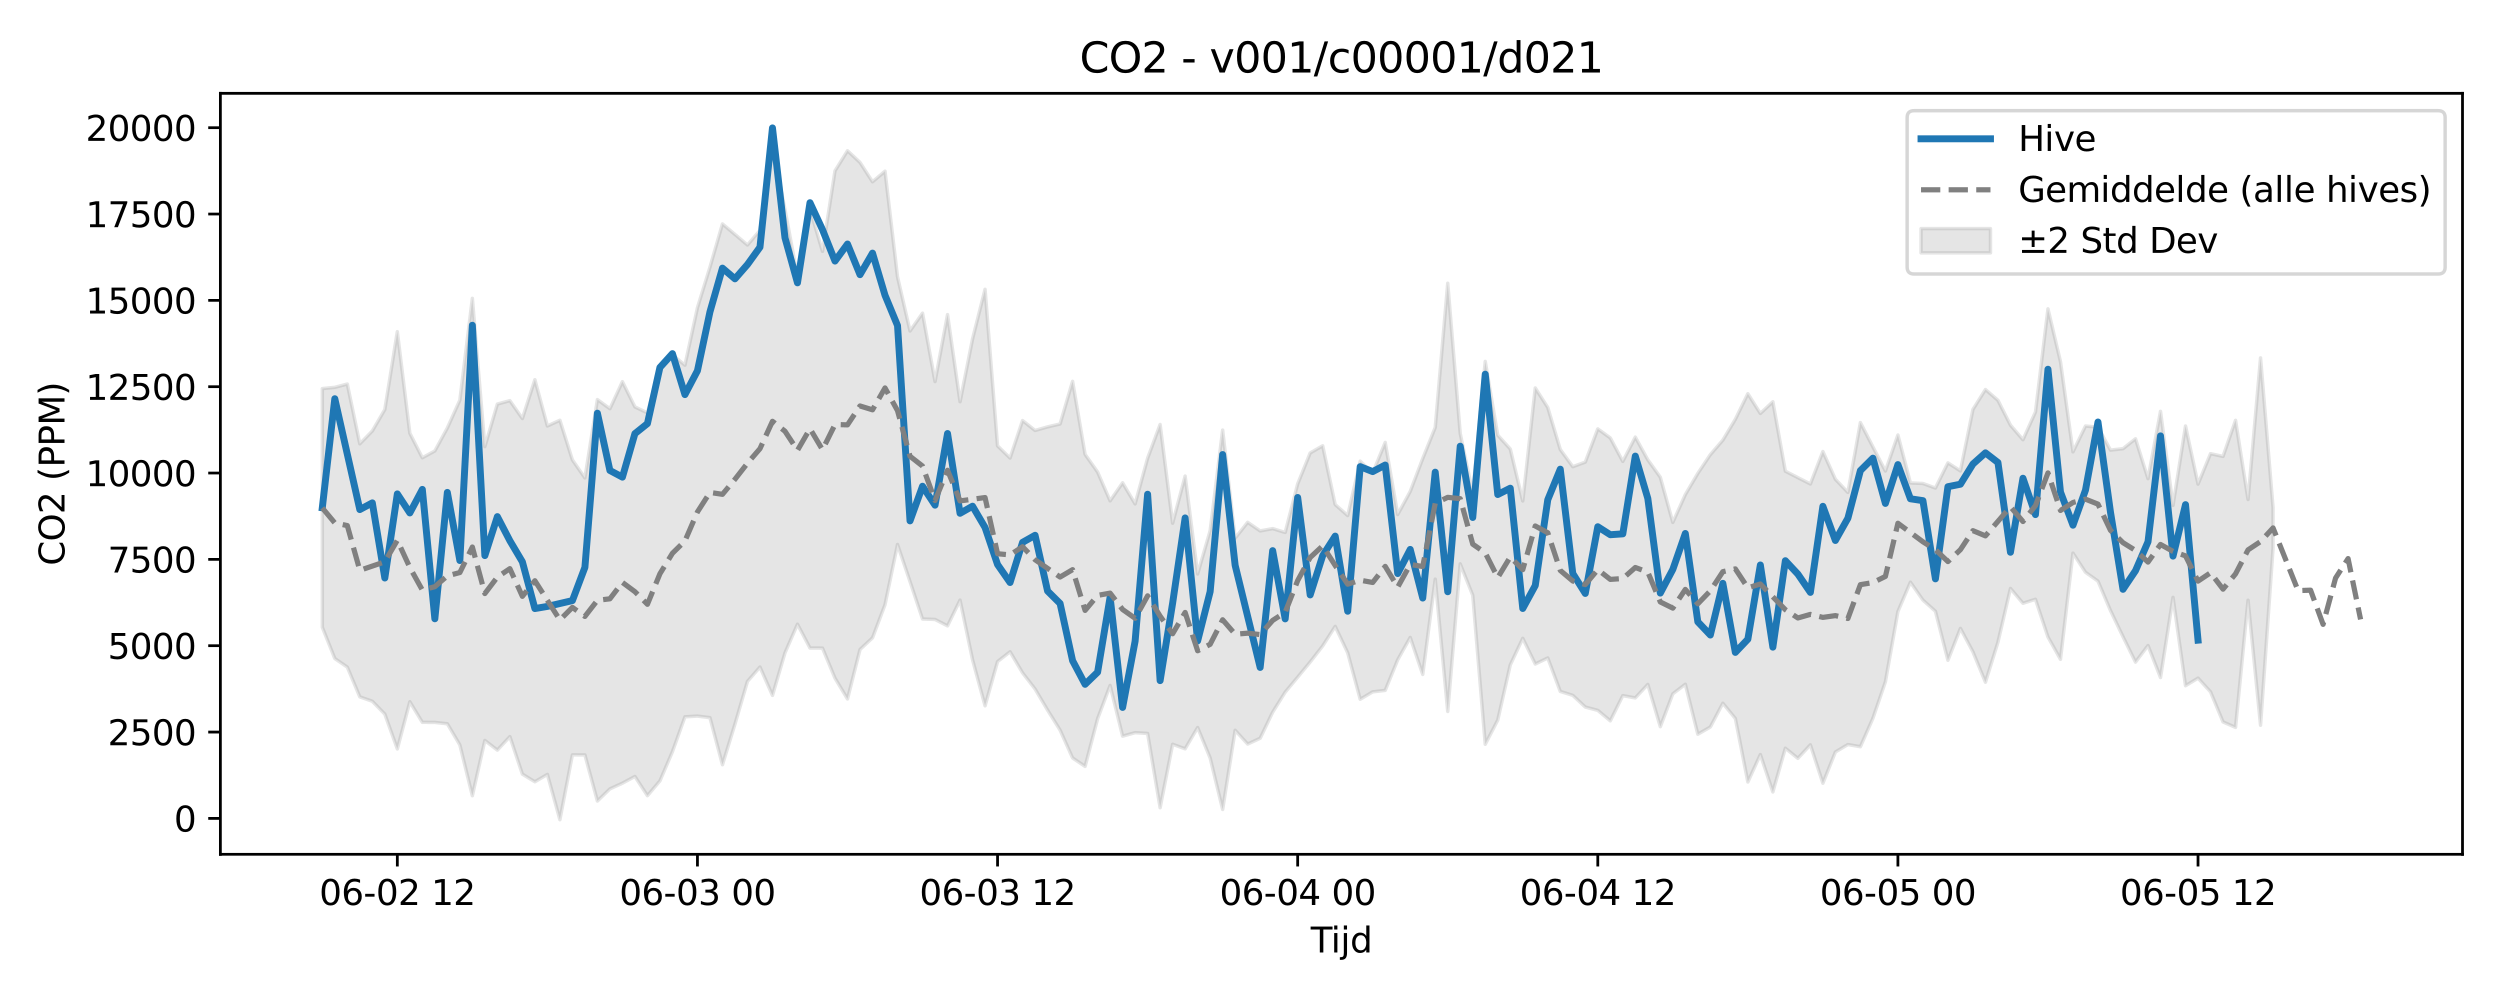 <?xml version="1.0" encoding="utf-8" standalone="no"?>
<!DOCTYPE svg PUBLIC "-//W3C//DTD SVG 1.1//EN"
  "http://www.w3.org/Graphics/SVG/1.1/DTD/svg11.dtd">
<svg xmlns:xlink="http://www.w3.org/1999/xlink" width="720pt" height="288pt" viewBox="0 0 720 288" xmlns="http://www.w3.org/2000/svg" version="1.1">
 <defs>
  <style type="text/css">*{stroke-linejoin: round; stroke-linecap: butt}</style>
 </defs>
 <g id="figure_1">
  <g id="patch_1">
   <path d="M 0 288 
L 720 288 
L 720 0 
L 0 0 
z
" style="fill: #ffffff"/>
  </g>
  <g id="axes_1">
   <g id="patch_2">
    <path d="M 63.47 246.04 
L 709.2 246.04 
L 709.2 26.88 
L 63.47 26.88 
z
" style="fill: #ffffff"/>
   </g>
   <g id="FillBetweenPolyCollection_1">
    <defs>
     <path id="m5f7b93535a" d="M 92.821 -176.09 
L 92.821 -107.351 
L 96.423 -98.344 
L 100.024 -95.873 
L 103.626 -87.3 
L 107.227 -86.034 
L 110.828 -82.341 
L 114.43 -72.299 
L 118.031 -85.9 
L 121.633 -79.968 
L 125.234 -79.944 
L 128.835 -79.55 
L 132.437 -73.459 
L 136.038 -58.83 
L 139.639 -74.75 
L 143.241 -71.967 
L 146.842 -75.853 
L 150.444 -65.052 
L 154.045 -62.847 
L 157.646 -64.97 
L 161.248 -51.922 
L 164.849 -70.593 
L 168.451 -70.582 
L 172.052 -57.301 
L 175.653 -60.8 
L 179.255 -62.443 
L 182.856 -64.38 
L 186.458 -58.839 
L 190.059 -63.106 
L 193.66 -71.505 
L 197.262 -81.553 
L 200.863 -81.762 
L 204.465 -81.31 
L 208.066 -67.755 
L 211.667 -79.455 
L 215.269 -91.754 
L 218.87 -95.891 
L 222.472 -87.722 
L 226.073 -99.957 
L 229.674 -108.233 
L 233.276 -101.363 
L 236.877 -101.342 
L 240.479 -92.684 
L 244.08 -86.697 
L 247.681 -100.947 
L 251.283 -104.306 
L 254.884 -113.845 
L 258.486 -131.186 
L 262.087 -120.507 
L 265.688 -109.723 
L 269.29 -109.598 
L 272.891 -107.746 
L 276.492 -115.176 
L 280.094 -97.993 
L 283.695 -84.719 
L 287.297 -97.469 
L 290.898 -100.29 
L 294.499 -94.214 
L 298.101 -89.571 
L 301.702 -83.487 
L 305.304 -77.73 
L 308.905 -69.703 
L 312.506 -67.267 
L 316.108 -80.993 
L 319.709 -90.599 
L 323.311 -75.983 
L 326.912 -76.99 
L 330.513 -76.768 
L 334.115 -55.369 
L 337.716 -73.651 
L 341.318 -72.336 
L 344.919 -78.468 
L 348.52 -69.714 
L 352.122 -54.865 
L 355.723 -77.68 
L 359.325 -73.712 
L 362.926 -75.381 
L 366.527 -82.886 
L 370.129 -88.649 
L 373.73 -92.972 
L 377.332 -97.342 
L 380.933 -101.967 
L 384.534 -107.599 
L 388.136 -99.992 
L 391.737 -86.612 
L 395.338 -88.747 
L 398.94 -89.165 
L 402.541 -97.981 
L 406.143 -104.418 
L 409.744 -93.757 
L 413.345 -121.214 
L 416.947 -83.097 
L 420.548 -125.61 
L 424.15 -116.553 
L 427.751 -73.64 
L 431.352 -80.612 
L 434.954 -96.494 
L 438.555 -104.163 
L 442.157 -96.763 
L 445.758 -98.507 
L 449.359 -88.872 
L 452.961 -87.737 
L 456.562 -84.371 
L 460.164 -83.411 
L 463.765 -80.397 
L 467.366 -87.655 
L 470.968 -87 
L 474.569 -90.883 
L 478.171 -78.708 
L 481.772 -88.174 
L 485.373 -90.936 
L 488.975 -76.537 
L 492.576 -78.619 
L 496.178 -85.468 
L 499.779 -81.078 
L 503.38 -62.78 
L 506.982 -70.69 
L 510.583 -59.916 
L 514.184 -72.518 
L 517.786 -69.596 
L 521.387 -73.492 
L 524.989 -62.424 
L 528.59 -71.422 
L 532.191 -73.569 
L 535.793 -72.946 
L 539.394 -81.122 
L 542.996 -91.634 
L 546.597 -111.877 
L 550.198 -120.332 
L 553.8 -115.173 
L 557.401 -111.949 
L 561.003 -97.837 
L 564.604 -107.019 
L 568.205 -100.262 
L 571.807 -91.519 
L 575.408 -103.042 
L 579.01 -118.526 
L 582.611 -114.26 
L 586.212 -115.404 
L 589.814 -104.545 
L 593.415 -98.116 
L 597.017 -128.703 
L 600.618 -123.183 
L 604.219 -120.629 
L 607.821 -112.153 
L 611.422 -104.644 
L 615.024 -97.309 
L 618.625 -102.09 
L 622.226 -92.868 
L 625.828 -115.957 
L 629.429 -90.501 
L 633.031 -92.697 
L 636.632 -88.746 
L 640.233 -80.082 
L 643.835 -78.504 
L 647.436 -115.136 
L 651.037 -79.125 
L 654.639 -130.131 
L 654.639 -141.782 
L 654.639 -141.782 
L 651.037 -184.935 
L 647.436 -144.14 
L 643.835 -166.948 
L 640.233 -156.555 
L 636.632 -157.343 
L 633.031 -148.571 
L 629.429 -165.318 
L 625.828 -142.424 
L 622.226 -169.53 
L 618.625 -150.146 
L 615.024 -161.628 
L 611.422 -158.78 
L 607.821 -158.369 
L 604.219 -164.994 
L 600.618 -165.298 
L 597.017 -157.861 
L 593.415 -183.862 
L 589.814 -199.056 
L 586.212 -169.341 
L 582.611 -161.353 
L 579.01 -165.562 
L 575.408 -172.712 
L 571.807 -175.82 
L 568.205 -170.079 
L 564.604 -152.375 
L 561.003 -154.698 
L 557.401 -147.442 
L 553.8 -148.76 
L 550.198 -148.907 
L 546.597 -162.726 
L 542.996 -152.344 
L 539.394 -159.309 
L 535.793 -166.296 
L 532.191 -146.176 
L 528.59 -149.982 
L 524.989 -157.962 
L 521.387 -148.62 
L 517.786 -150.451 
L 514.184 -152.296 
L 510.583 -172.295 
L 506.982 -168.929 
L 503.38 -174.617 
L 499.779 -167.242 
L 496.178 -161.242 
L 492.576 -157.061 
L 488.975 -151.662 
L 485.373 -145.555 
L 481.772 -137.543 
L 478.171 -150.561 
L 474.569 -155.587 
L 470.968 -162.12 
L 467.366 -155.106 
L 463.765 -161.873 
L 460.164 -164.482 
L 456.562 -154.914 
L 452.961 -153.594 
L 449.359 -158.556 
L 445.758 -170.641 
L 442.157 -176.27 
L 438.555 -143.72 
L 434.954 -158.698 
L 431.352 -162.67 
L 427.751 -183.915 
L 424.15 -146.016 
L 420.548 -163.141 
L 416.947 -206.437 
L 413.345 -164.882 
L 409.744 -155.926 
L 406.143 -146.456 
L 402.541 -139.817 
L 398.94 -160.589 
L 395.338 -151.75 
L 391.737 -155.195 
L 388.136 -139.521 
L 384.534 -142.686 
L 380.933 -159.617 
L 377.332 -157.55 
L 373.73 -148.627 
L 370.129 -134.655 
L 366.527 -135.765 
L 362.926 -135.1 
L 359.325 -137.574 
L 355.723 -133.007 
L 352.122 -164.144 
L 348.52 -135.158 
L 344.919 -122.69 
L 341.318 -150.896 
L 337.716 -137.312 
L 334.115 -165.748 
L 330.513 -156.031 
L 326.912 -142.867 
L 323.311 -148.955 
L 319.709 -143.761 
L 316.108 -152.057 
L 312.506 -157.145 
L 308.905 -178.179 
L 305.304 -165.894 
L 301.702 -165.059 
L 298.101 -164.031 
L 294.499 -166.886 
L 290.898 -156.085 
L 287.297 -159.582 
L 283.695 -204.687 
L 280.094 -190.388 
L 276.492 -172.301 
L 272.891 -197.388 
L 269.29 -178.105 
L 265.688 -197.814 
L 262.087 -192.677 
L 258.486 -208.274 
L 254.884 -238.7 
L 251.283 -235.642 
L 247.681 -241.219 
L 244.08 -244.584 
L 240.479 -238.794 
L 236.877 -215.61 
L 233.276 -227.721 
L 229.674 -208.386 
L 226.073 -227.649 
L 222.472 -245.606 
L 218.87 -221.67 
L 215.269 -217.438 
L 211.667 -220.491 
L 208.066 -223.511 
L 204.465 -211.056 
L 200.863 -199.365 
L 197.262 -182.833 
L 193.66 -185.805 
L 190.059 -182.407 
L 186.458 -169.086 
L 182.856 -170.809 
L 179.255 -178.085 
L 175.653 -170.284 
L 172.052 -172.922 
L 168.451 -150.357 
L 164.849 -155.556 
L 161.248 -166.971 
L 157.646 -165.318 
L 154.045 -178.646 
L 150.444 -167.464 
L 146.842 -172.612 
L 143.241 -171.626 
L 139.639 -159.367 
L 136.038 -202.087 
L 132.437 -172.755 
L 128.835 -164.746 
L 125.234 -158.124 
L 121.633 -156.163 
L 118.031 -163.249 
L 114.43 -192.484 
L 110.828 -170.054 
L 107.227 -163.88 
L 103.626 -160.179 
L 100.024 -177.398 
L 96.423 -176.446 
L 92.821 -176.09 
z
" style="stroke: #808080; stroke-opacity: 0.2"/>
    </defs>
    <g clip-path="url(#p0ab4d62076)">
     <use xlink:href="#m5f7b93535a" x="0" y="288" style="fill: #808080; fill-opacity: 0.2; stroke: #808080; stroke-opacity: 0.2"/>
    </g>
   </g>
   <g id="matplotlib.axis_1">
    <g id="xtick_1">
     <g id="line2d_1">
      <defs>
       <path id="md27324eee7" d="M 0 0 
L 0 3.5 
" style="stroke: #000000; stroke-width: 0.8"/>
      </defs>
      <g>
       <use xlink:href="#md27324eee7" x="114.43" y="246.04" style="stroke: #000000; stroke-width: 0.8"/>
      </g>
     </g>
     <g id="text_1">
      <!-- 06-02 12 -->
      <g transform="translate(91.949 260.638) scale(0.1 -0.1)">
       <defs>
        <path id="DejaVuSans-30" d="M 2034 4250 
Q 1547 4250 1301 3770 
Q 1056 3291 1056 2328 
Q 1056 1369 1301 889 
Q 1547 409 2034 409 
Q 2525 409 2770 889 
Q 3016 1369 3016 2328 
Q 3016 3291 2770 3770 
Q 2525 4250 2034 4250 
z
M 2034 4750 
Q 2819 4750 3233 4129 
Q 3647 3509 3647 2328 
Q 3647 1150 3233 529 
Q 2819 -91 2034 -91 
Q 1250 -91 836 529 
Q 422 1150 422 2328 
Q 422 3509 836 4129 
Q 1250 4750 2034 4750 
z
" transform="scale(0.016)"/>
        <path id="DejaVuSans-36" d="M 2113 2584 
Q 1688 2584 1439 2293 
Q 1191 2003 1191 1497 
Q 1191 994 1439 701 
Q 1688 409 2113 409 
Q 2538 409 2786 701 
Q 3034 994 3034 1497 
Q 3034 2003 2786 2293 
Q 2538 2584 2113 2584 
z
M 3366 4563 
L 3366 3988 
Q 3128 4100 2886 4159 
Q 2644 4219 2406 4219 
Q 1781 4219 1451 3797 
Q 1122 3375 1075 2522 
Q 1259 2794 1537 2939 
Q 1816 3084 2150 3084 
Q 2853 3084 3261 2657 
Q 3669 2231 3669 1497 
Q 3669 778 3244 343 
Q 2819 -91 2113 -91 
Q 1303 -91 875 529 
Q 447 1150 447 2328 
Q 447 3434 972 4092 
Q 1497 4750 2381 4750 
Q 2619 4750 2861 4703 
Q 3103 4656 3366 4563 
z
" transform="scale(0.016)"/>
        <path id="DejaVuSans-2d" d="M 313 2009 
L 1997 2009 
L 1997 1497 
L 313 1497 
L 313 2009 
z
" transform="scale(0.016)"/>
        <path id="DejaVuSans-32" d="M 1228 531 
L 3431 531 
L 3431 0 
L 469 0 
L 469 531 
Q 828 903 1448 1529 
Q 2069 2156 2228 2338 
Q 2531 2678 2651 2914 
Q 2772 3150 2772 3378 
Q 2772 3750 2511 3984 
Q 2250 4219 1831 4219 
Q 1534 4219 1204 4116 
Q 875 4013 500 3803 
L 500 4441 
Q 881 4594 1212 4672 
Q 1544 4750 1819 4750 
Q 2544 4750 2975 4387 
Q 3406 4025 3406 3419 
Q 3406 3131 3298 2873 
Q 3191 2616 2906 2266 
Q 2828 2175 2409 1742 
Q 1991 1309 1228 531 
z
" transform="scale(0.016)"/>
        <path id="DejaVuSans-20" transform="scale(0.016)"/>
        <path id="DejaVuSans-31" d="M 794 531 
L 1825 531 
L 1825 4091 
L 703 3866 
L 703 4441 
L 1819 4666 
L 2450 4666 
L 2450 531 
L 3481 531 
L 3481 0 
L 794 0 
L 794 531 
z
" transform="scale(0.016)"/>
       </defs>
       <use xlink:href="#DejaVuSans-30"/>
       <use xlink:href="#DejaVuSans-36" transform="translate(63.623 0)"/>
       <use xlink:href="#DejaVuSans-2d" transform="translate(127.246 0)"/>
       <use xlink:href="#DejaVuSans-30" transform="translate(163.33 0)"/>
       <use xlink:href="#DejaVuSans-32" transform="translate(226.953 0)"/>
       <use xlink:href="#DejaVuSans-20" transform="translate(290.576 0)"/>
       <use xlink:href="#DejaVuSans-31" transform="translate(322.363 0)"/>
       <use xlink:href="#DejaVuSans-32" transform="translate(385.986 0)"/>
      </g>
     </g>
    </g>
    <g id="xtick_2">
     <g id="line2d_2">
      <g>
       <use xlink:href="#md27324eee7" x="200.863" y="246.04" style="stroke: #000000; stroke-width: 0.8"/>
      </g>
     </g>
     <g id="text_2">
      <!-- 06-03 00 -->
      <g transform="translate(178.383 260.638) scale(0.1 -0.1)">
       <defs>
        <path id="DejaVuSans-33" d="M 2597 2516 
Q 3050 2419 3304 2112 
Q 3559 1806 3559 1356 
Q 3559 666 3084 287 
Q 2609 -91 1734 -91 
Q 1441 -91 1130 -33 
Q 819 25 488 141 
L 488 750 
Q 750 597 1062 519 
Q 1375 441 1716 441 
Q 2309 441 2620 675 
Q 2931 909 2931 1356 
Q 2931 1769 2642 2001 
Q 2353 2234 1838 2234 
L 1294 2234 
L 1294 2753 
L 1863 2753 
Q 2328 2753 2575 2939 
Q 2822 3125 2822 3475 
Q 2822 3834 2567 4026 
Q 2313 4219 1838 4219 
Q 1578 4219 1281 4162 
Q 984 4106 628 3988 
L 628 4550 
Q 988 4650 1302 4700 
Q 1616 4750 1894 4750 
Q 2613 4750 3031 4423 
Q 3450 4097 3450 3541 
Q 3450 3153 3228 2886 
Q 3006 2619 2597 2516 
z
" transform="scale(0.016)"/>
       </defs>
       <use xlink:href="#DejaVuSans-30"/>
       <use xlink:href="#DejaVuSans-36" transform="translate(63.623 0)"/>
       <use xlink:href="#DejaVuSans-2d" transform="translate(127.246 0)"/>
       <use xlink:href="#DejaVuSans-30" transform="translate(163.33 0)"/>
       <use xlink:href="#DejaVuSans-33" transform="translate(226.953 0)"/>
       <use xlink:href="#DejaVuSans-20" transform="translate(290.576 0)"/>
       <use xlink:href="#DejaVuSans-30" transform="translate(322.363 0)"/>
       <use xlink:href="#DejaVuSans-30" transform="translate(385.986 0)"/>
      </g>
     </g>
    </g>
    <g id="xtick_3">
     <g id="line2d_3">
      <g>
       <use xlink:href="#md27324eee7" x="287.297" y="246.04" style="stroke: #000000; stroke-width: 0.8"/>
      </g>
     </g>
     <g id="text_3">
      <!-- 06-03 12 -->
      <g transform="translate(264.816 260.638) scale(0.1 -0.1)">
       <use xlink:href="#DejaVuSans-30"/>
       <use xlink:href="#DejaVuSans-36" transform="translate(63.623 0)"/>
       <use xlink:href="#DejaVuSans-2d" transform="translate(127.246 0)"/>
       <use xlink:href="#DejaVuSans-30" transform="translate(163.33 0)"/>
       <use xlink:href="#DejaVuSans-33" transform="translate(226.953 0)"/>
       <use xlink:href="#DejaVuSans-20" transform="translate(290.576 0)"/>
       <use xlink:href="#DejaVuSans-31" transform="translate(322.363 0)"/>
       <use xlink:href="#DejaVuSans-32" transform="translate(385.986 0)"/>
      </g>
     </g>
    </g>
    <g id="xtick_4">
     <g id="line2d_4">
      <g>
       <use xlink:href="#md27324eee7" x="373.73" y="246.04" style="stroke: #000000; stroke-width: 0.8"/>
      </g>
     </g>
     <g id="text_4">
      <!-- 06-04 00 -->
      <g transform="translate(351.25 260.638) scale(0.1 -0.1)">
       <defs>
        <path id="DejaVuSans-34" d="M 2419 4116 
L 825 1625 
L 2419 1625 
L 2419 4116 
z
M 2253 4666 
L 3047 4666 
L 3047 1625 
L 3713 1625 
L 3713 1100 
L 3047 1100 
L 3047 0 
L 2419 0 
L 2419 1100 
L 313 1100 
L 313 1709 
L 2253 4666 
z
" transform="scale(0.016)"/>
       </defs>
       <use xlink:href="#DejaVuSans-30"/>
       <use xlink:href="#DejaVuSans-36" transform="translate(63.623 0)"/>
       <use xlink:href="#DejaVuSans-2d" transform="translate(127.246 0)"/>
       <use xlink:href="#DejaVuSans-30" transform="translate(163.33 0)"/>
       <use xlink:href="#DejaVuSans-34" transform="translate(226.953 0)"/>
       <use xlink:href="#DejaVuSans-20" transform="translate(290.576 0)"/>
       <use xlink:href="#DejaVuSans-30" transform="translate(322.363 0)"/>
       <use xlink:href="#DejaVuSans-30" transform="translate(385.986 0)"/>
      </g>
     </g>
    </g>
    <g id="xtick_5">
     <g id="line2d_5">
      <g>
       <use xlink:href="#md27324eee7" x="460.164" y="246.04" style="stroke: #000000; stroke-width: 0.8"/>
      </g>
     </g>
     <g id="text_5">
      <!-- 06-04 12 -->
      <g transform="translate(437.683 260.638) scale(0.1 -0.1)">
       <use xlink:href="#DejaVuSans-30"/>
       <use xlink:href="#DejaVuSans-36" transform="translate(63.623 0)"/>
       <use xlink:href="#DejaVuSans-2d" transform="translate(127.246 0)"/>
       <use xlink:href="#DejaVuSans-30" transform="translate(163.33 0)"/>
       <use xlink:href="#DejaVuSans-34" transform="translate(226.953 0)"/>
       <use xlink:href="#DejaVuSans-20" transform="translate(290.576 0)"/>
       <use xlink:href="#DejaVuSans-31" transform="translate(322.363 0)"/>
       <use xlink:href="#DejaVuSans-32" transform="translate(385.986 0)"/>
      </g>
     </g>
    </g>
    <g id="xtick_6">
     <g id="line2d_6">
      <g>
       <use xlink:href="#md27324eee7" x="546.597" y="246.04" style="stroke: #000000; stroke-width: 0.8"/>
      </g>
     </g>
     <g id="text_6">
      <!-- 06-05 00 -->
      <g transform="translate(524.117 260.638) scale(0.1 -0.1)">
       <defs>
        <path id="DejaVuSans-35" d="M 691 4666 
L 3169 4666 
L 3169 4134 
L 1269 4134 
L 1269 2991 
Q 1406 3038 1543 3061 
Q 1681 3084 1819 3084 
Q 2600 3084 3056 2656 
Q 3513 2228 3513 1497 
Q 3513 744 3044 326 
Q 2575 -91 1722 -91 
Q 1428 -91 1123 -41 
Q 819 9 494 109 
L 494 744 
Q 775 591 1075 516 
Q 1375 441 1709 441 
Q 2250 441 2565 725 
Q 2881 1009 2881 1497 
Q 2881 1984 2565 2268 
Q 2250 2553 1709 2553 
Q 1456 2553 1204 2497 
Q 953 2441 691 2322 
L 691 4666 
z
" transform="scale(0.016)"/>
       </defs>
       <use xlink:href="#DejaVuSans-30"/>
       <use xlink:href="#DejaVuSans-36" transform="translate(63.623 0)"/>
       <use xlink:href="#DejaVuSans-2d" transform="translate(127.246 0)"/>
       <use xlink:href="#DejaVuSans-30" transform="translate(163.33 0)"/>
       <use xlink:href="#DejaVuSans-35" transform="translate(226.953 0)"/>
       <use xlink:href="#DejaVuSans-20" transform="translate(290.576 0)"/>
       <use xlink:href="#DejaVuSans-30" transform="translate(322.363 0)"/>
       <use xlink:href="#DejaVuSans-30" transform="translate(385.986 0)"/>
      </g>
     </g>
    </g>
    <g id="xtick_7">
     <g id="line2d_7">
      <g>
       <use xlink:href="#md27324eee7" x="633.031" y="246.04" style="stroke: #000000; stroke-width: 0.8"/>
      </g>
     </g>
     <g id="text_7">
      <!-- 06-05 12 -->
      <g transform="translate(610.55 260.638) scale(0.1 -0.1)">
       <use xlink:href="#DejaVuSans-30"/>
       <use xlink:href="#DejaVuSans-36" transform="translate(63.623 0)"/>
       <use xlink:href="#DejaVuSans-2d" transform="translate(127.246 0)"/>
       <use xlink:href="#DejaVuSans-30" transform="translate(163.33 0)"/>
       <use xlink:href="#DejaVuSans-35" transform="translate(226.953 0)"/>
       <use xlink:href="#DejaVuSans-20" transform="translate(290.576 0)"/>
       <use xlink:href="#DejaVuSans-31" transform="translate(322.363 0)"/>
       <use xlink:href="#DejaVuSans-32" transform="translate(385.986 0)"/>
      </g>
     </g>
    </g>
    <g id="text_8">
     <!-- Tijd -->
     <g transform="translate(377.485 274.317) scale(0.1 -0.1)">
      <defs>
       <path id="DejaVuSans-54" d="M -19 4666 
L 3928 4666 
L 3928 4134 
L 2272 4134 
L 2272 0 
L 1638 0 
L 1638 4134 
L -19 4134 
L -19 4666 
z
" transform="scale(0.016)"/>
       <path id="DejaVuSans-69" d="M 603 3500 
L 1178 3500 
L 1178 0 
L 603 0 
L 603 3500 
z
M 603 4863 
L 1178 4863 
L 1178 4134 
L 603 4134 
L 603 4863 
z
" transform="scale(0.016)"/>
       <path id="DejaVuSans-6a" d="M 603 3500 
L 1178 3500 
L 1178 -63 
Q 1178 -731 923 -1031 
Q 669 -1331 103 -1331 
L -116 -1331 
L -116 -844 
L 38 -844 
Q 366 -844 484 -692 
Q 603 -541 603 -63 
L 603 3500 
z
M 603 4863 
L 1178 4863 
L 1178 4134 
L 603 4134 
L 603 4863 
z
" transform="scale(0.016)"/>
       <path id="DejaVuSans-64" d="M 2906 2969 
L 2906 4863 
L 3481 4863 
L 3481 0 
L 2906 0 
L 2906 525 
Q 2725 213 2448 61 
Q 2172 -91 1784 -91 
Q 1150 -91 751 415 
Q 353 922 353 1747 
Q 353 2572 751 3078 
Q 1150 3584 1784 3584 
Q 2172 3584 2448 3432 
Q 2725 3281 2906 2969 
z
M 947 1747 
Q 947 1113 1208 752 
Q 1469 391 1925 391 
Q 2381 391 2643 752 
Q 2906 1113 2906 1747 
Q 2906 2381 2643 2742 
Q 2381 3103 1925 3103 
Q 1469 3103 1208 2742 
Q 947 2381 947 1747 
z
" transform="scale(0.016)"/>
      </defs>
      <use xlink:href="#DejaVuSans-54"/>
      <use xlink:href="#DejaVuSans-69" transform="translate(57.959 0)"/>
      <use xlink:href="#DejaVuSans-6a" transform="translate(85.742 0)"/>
      <use xlink:href="#DejaVuSans-64" transform="translate(113.525 0)"/>
     </g>
    </g>
   </g>
   <g id="matplotlib.axis_2">
    <g id="ytick_1">
     <g id="line2d_8">
      <defs>
       <path id="m40b4e6fb42" d="M 0 0 
L -3.5 0 
" style="stroke: #000000; stroke-width: 0.8"/>
      </defs>
      <g>
       <use xlink:href="#m40b4e6fb42" x="63.47" y="235.693" style="stroke: #000000; stroke-width: 0.8"/>
      </g>
     </g>
     <g id="text_9">
      <!-- 0 -->
      <g transform="translate(50.108 239.492) scale(0.1 -0.1)">
       <use xlink:href="#DejaVuSans-30"/>
      </g>
     </g>
    </g>
    <g id="ytick_2">
     <g id="line2d_9">
      <g>
       <use xlink:href="#m40b4e6fb42" x="63.47" y="210.828" style="stroke: #000000; stroke-width: 0.8"/>
      </g>
     </g>
     <g id="text_10">
      <!-- 2500 -->
      <g transform="translate(31.02 214.627) scale(0.1 -0.1)">
       <use xlink:href="#DejaVuSans-32"/>
       <use xlink:href="#DejaVuSans-35" transform="translate(63.623 0)"/>
       <use xlink:href="#DejaVuSans-30" transform="translate(127.246 0)"/>
       <use xlink:href="#DejaVuSans-30" transform="translate(190.869 0)"/>
      </g>
     </g>
    </g>
    <g id="ytick_3">
     <g id="line2d_10">
      <g>
       <use xlink:href="#m40b4e6fb42" x="63.47" y="185.963" style="stroke: #000000; stroke-width: 0.8"/>
      </g>
     </g>
     <g id="text_11">
      <!-- 5000 -->
      <g transform="translate(31.02 189.763) scale(0.1 -0.1)">
       <use xlink:href="#DejaVuSans-35"/>
       <use xlink:href="#DejaVuSans-30" transform="translate(63.623 0)"/>
       <use xlink:href="#DejaVuSans-30" transform="translate(127.246 0)"/>
       <use xlink:href="#DejaVuSans-30" transform="translate(190.869 0)"/>
      </g>
     </g>
    </g>
    <g id="ytick_4">
     <g id="line2d_11">
      <g>
       <use xlink:href="#m40b4e6fb42" x="63.47" y="161.099" style="stroke: #000000; stroke-width: 0.8"/>
      </g>
     </g>
     <g id="text_12">
      <!-- 7500 -->
      <g transform="translate(31.02 164.898) scale(0.1 -0.1)">
       <defs>
        <path id="DejaVuSans-37" d="M 525 4666 
L 3525 4666 
L 3525 4397 
L 1831 0 
L 1172 0 
L 2766 4134 
L 525 4134 
L 525 4666 
z
" transform="scale(0.016)"/>
       </defs>
       <use xlink:href="#DejaVuSans-37"/>
       <use xlink:href="#DejaVuSans-35" transform="translate(63.623 0)"/>
       <use xlink:href="#DejaVuSans-30" transform="translate(127.246 0)"/>
       <use xlink:href="#DejaVuSans-30" transform="translate(190.869 0)"/>
      </g>
     </g>
    </g>
    <g id="ytick_5">
     <g id="line2d_12">
      <g>
       <use xlink:href="#m40b4e6fb42" x="63.47" y="136.234" style="stroke: #000000; stroke-width: 0.8"/>
      </g>
     </g>
     <g id="text_13">
      <!-- 10000 -->
      <g transform="translate(24.657 140.033) scale(0.1 -0.1)">
       <use xlink:href="#DejaVuSans-31"/>
       <use xlink:href="#DejaVuSans-30" transform="translate(63.623 0)"/>
       <use xlink:href="#DejaVuSans-30" transform="translate(127.246 0)"/>
       <use xlink:href="#DejaVuSans-30" transform="translate(190.869 0)"/>
       <use xlink:href="#DejaVuSans-30" transform="translate(254.492 0)"/>
      </g>
     </g>
    </g>
    <g id="ytick_6">
     <g id="line2d_13">
      <g>
       <use xlink:href="#m40b4e6fb42" x="63.47" y="111.369" style="stroke: #000000; stroke-width: 0.8"/>
      </g>
     </g>
     <g id="text_14">
      <!-- 12500 -->
      <g transform="translate(24.657 115.169) scale(0.1 -0.1)">
       <use xlink:href="#DejaVuSans-31"/>
       <use xlink:href="#DejaVuSans-32" transform="translate(63.623 0)"/>
       <use xlink:href="#DejaVuSans-35" transform="translate(127.246 0)"/>
       <use xlink:href="#DejaVuSans-30" transform="translate(190.869 0)"/>
       <use xlink:href="#DejaVuSans-30" transform="translate(254.492 0)"/>
      </g>
     </g>
    </g>
    <g id="ytick_7">
     <g id="line2d_14">
      <g>
       <use xlink:href="#m40b4e6fb42" x="63.47" y="86.505" style="stroke: #000000; stroke-width: 0.8"/>
      </g>
     </g>
     <g id="text_15">
      <!-- 15000 -->
      <g transform="translate(24.657 90.304) scale(0.1 -0.1)">
       <use xlink:href="#DejaVuSans-31"/>
       <use xlink:href="#DejaVuSans-35" transform="translate(63.623 0)"/>
       <use xlink:href="#DejaVuSans-30" transform="translate(127.246 0)"/>
       <use xlink:href="#DejaVuSans-30" transform="translate(190.869 0)"/>
       <use xlink:href="#DejaVuSans-30" transform="translate(254.492 0)"/>
      </g>
     </g>
    </g>
    <g id="ytick_8">
     <g id="line2d_15">
      <g>
       <use xlink:href="#m40b4e6fb42" x="63.47" y="61.64" style="stroke: #000000; stroke-width: 0.8"/>
      </g>
     </g>
     <g id="text_16">
      <!-- 17500 -->
      <g transform="translate(24.657 65.439) scale(0.1 -0.1)">
       <use xlink:href="#DejaVuSans-31"/>
       <use xlink:href="#DejaVuSans-37" transform="translate(63.623 0)"/>
       <use xlink:href="#DejaVuSans-35" transform="translate(127.246 0)"/>
       <use xlink:href="#DejaVuSans-30" transform="translate(190.869 0)"/>
       <use xlink:href="#DejaVuSans-30" transform="translate(254.492 0)"/>
      </g>
     </g>
    </g>
    <g id="ytick_9">
     <g id="line2d_16">
      <g>
       <use xlink:href="#m40b4e6fb42" x="63.47" y="36.776" style="stroke: #000000; stroke-width: 0.8"/>
      </g>
     </g>
     <g id="text_17">
      <!-- 20000 -->
      <g transform="translate(24.657 40.575) scale(0.1 -0.1)">
       <use xlink:href="#DejaVuSans-32"/>
       <use xlink:href="#DejaVuSans-30" transform="translate(63.623 0)"/>
       <use xlink:href="#DejaVuSans-30" transform="translate(127.246 0)"/>
       <use xlink:href="#DejaVuSans-30" transform="translate(190.869 0)"/>
       <use xlink:href="#DejaVuSans-30" transform="translate(254.492 0)"/>
      </g>
     </g>
    </g>
    <g id="text_18">
     <!-- CO2 (PPM) -->
     <g transform="translate(18.578 162.903) rotate(-90) scale(0.1 -0.1)">
      <defs>
       <path id="DejaVuSans-43" d="M 4122 4306 
L 4122 3641 
Q 3803 3938 3442 4084 
Q 3081 4231 2675 4231 
Q 1875 4231 1450 3742 
Q 1025 3253 1025 2328 
Q 1025 1406 1450 917 
Q 1875 428 2675 428 
Q 3081 428 3442 575 
Q 3803 722 4122 1019 
L 4122 359 
Q 3791 134 3420 21 
Q 3050 -91 2638 -91 
Q 1578 -91 968 557 
Q 359 1206 359 2328 
Q 359 3453 968 4101 
Q 1578 4750 2638 4750 
Q 3056 4750 3426 4639 
Q 3797 4528 4122 4306 
z
" transform="scale(0.016)"/>
       <path id="DejaVuSans-4f" d="M 2522 4238 
Q 1834 4238 1429 3725 
Q 1025 3213 1025 2328 
Q 1025 1447 1429 934 
Q 1834 422 2522 422 
Q 3209 422 3611 934 
Q 4013 1447 4013 2328 
Q 4013 3213 3611 3725 
Q 3209 4238 2522 4238 
z
M 2522 4750 
Q 3503 4750 4090 4092 
Q 4678 3434 4678 2328 
Q 4678 1225 4090 567 
Q 3503 -91 2522 -91 
Q 1538 -91 948 565 
Q 359 1222 359 2328 
Q 359 3434 948 4092 
Q 1538 4750 2522 4750 
z
" transform="scale(0.016)"/>
       <path id="DejaVuSans-28" d="M 1984 4856 
Q 1566 4138 1362 3434 
Q 1159 2731 1159 2009 
Q 1159 1288 1364 580 
Q 1569 -128 1984 -844 
L 1484 -844 
Q 1016 -109 783 600 
Q 550 1309 550 2009 
Q 550 2706 781 3412 
Q 1013 4119 1484 4856 
L 1984 4856 
z
" transform="scale(0.016)"/>
       <path id="DejaVuSans-50" d="M 1259 4147 
L 1259 2394 
L 2053 2394 
Q 2494 2394 2734 2622 
Q 2975 2850 2975 3272 
Q 2975 3691 2734 3919 
Q 2494 4147 2053 4147 
L 1259 4147 
z
M 628 4666 
L 2053 4666 
Q 2838 4666 3239 4311 
Q 3641 3956 3641 3272 
Q 3641 2581 3239 2228 
Q 2838 1875 2053 1875 
L 1259 1875 
L 1259 0 
L 628 0 
L 628 4666 
z
" transform="scale(0.016)"/>
       <path id="DejaVuSans-4d" d="M 628 4666 
L 1569 4666 
L 2759 1491 
L 3956 4666 
L 4897 4666 
L 4897 0 
L 4281 0 
L 4281 4097 
L 3078 897 
L 2444 897 
L 1241 4097 
L 1241 0 
L 628 0 
L 628 4666 
z
" transform="scale(0.016)"/>
       <path id="DejaVuSans-29" d="M 513 4856 
L 1013 4856 
Q 1481 4119 1714 3412 
Q 1947 2706 1947 2009 
Q 1947 1309 1714 600 
Q 1481 -109 1013 -844 
L 513 -844 
Q 928 -128 1133 580 
Q 1338 1288 1338 2009 
Q 1338 2731 1133 3434 
Q 928 4138 513 4856 
z
" transform="scale(0.016)"/>
      </defs>
      <use xlink:href="#DejaVuSans-43"/>
      <use xlink:href="#DejaVuSans-4f" transform="translate(69.824 0)"/>
      <use xlink:href="#DejaVuSans-32" transform="translate(148.535 0)"/>
      <use xlink:href="#DejaVuSans-20" transform="translate(212.158 0)"/>
      <use xlink:href="#DejaVuSans-28" transform="translate(243.945 0)"/>
      <use xlink:href="#DejaVuSans-50" transform="translate(282.959 0)"/>
      <use xlink:href="#DejaVuSans-50" transform="translate(343.262 0)"/>
      <use xlink:href="#DejaVuSans-4d" transform="translate(403.564 0)"/>
      <use xlink:href="#DejaVuSans-29" transform="translate(489.844 0)"/>
     </g>
    </g>
   </g>
   <g id="line2d_17">
    <path d="M 92.821 146.23 
L 96.423 114.836 
L 103.626 146.757 
L 107.227 144.827 
L 110.828 166.466 
L 114.43 142.245 
L 118.031 147.725 
L 121.633 140.952 
L 125.234 178.206 
L 128.835 141.814 
L 132.437 161.43 
L 136.038 93.676 
L 139.639 160.005 
L 143.241 148.789 
L 146.842 155.725 
L 150.444 161.805 
L 154.045 175.265 
L 157.646 174.648 
L 164.849 172.974 
L 168.451 163.409 
L 172.052 119.001 
L 175.653 135.495 
L 179.255 137.418 
L 182.856 124.883 
L 186.458 122.002 
L 190.059 105.823 
L 193.66 101.851 
L 197.262 113.644 
L 200.863 106.774 
L 204.465 89.82 
L 208.066 77.222 
L 211.667 80.302 
L 215.269 76.181 
L 218.87 71.185 
L 222.472 36.842 
L 226.073 68.483 
L 229.674 81.456 
L 233.276 58.378 
L 236.877 66.151 
L 240.479 75.186 
L 244.08 70.28 
L 247.681 79.105 
L 251.283 72.899 
L 254.884 85.046 
L 258.486 93.76 
L 262.087 150.009 
L 265.688 140.037 
L 269.29 145.487 
L 272.891 124.856 
L 276.492 147.828 
L 280.094 145.785 
L 283.695 151.915 
L 287.297 162.591 
L 290.898 167.762 
L 294.499 156.2 
L 298.101 154.166 
L 301.702 170.219 
L 305.304 173.8 
L 308.905 190.28 
L 312.506 197.083 
L 316.108 193.597 
L 319.709 171.973 
L 323.311 203.737 
L 326.912 184.66 
L 330.513 142.341 
L 334.115 196.019 
L 337.716 173.7 
L 341.318 149.164 
L 344.919 184.584 
L 348.52 170.391 
L 352.122 130.913 
L 355.723 162.816 
L 362.926 192.219 
L 366.527 158.589 
L 370.129 178.235 
L 373.73 143.276 
L 377.332 171.336 
L 380.933 160.028 
L 384.534 154.402 
L 388.136 176.037 
L 391.737 134.399 
L 395.338 135.82 
L 398.94 133.93 
L 402.541 165.177 
L 406.143 158.234 
L 409.744 172.235 
L 413.345 135.985 
L 416.947 170.421 
L 420.548 128.509 
L 424.15 149.031 
L 427.751 107.769 
L 431.352 142.42 
L 434.954 140.604 
L 438.555 175.242 
L 442.157 168.638 
L 445.758 143.929 
L 449.359 135.123 
L 452.961 165.162 
L 456.562 170.912 
L 460.164 151.7 
L 463.765 154.001 
L 467.366 153.749 
L 470.968 131.361 
L 474.569 143.544 
L 478.171 170.809 
L 481.772 163.99 
L 485.373 153.644 
L 488.975 179.086 
L 492.576 182.89 
L 496.178 168.001 
L 499.779 187.89 
L 503.38 184.1 
L 506.982 162.715 
L 510.583 186.381 
L 514.184 161.482 
L 517.786 165.336 
L 521.387 170.607 
L 524.989 145.819 
L 528.59 155.658 
L 532.191 149.25 
L 535.793 135.531 
L 539.394 131.954 
L 542.996 144.986 
L 546.597 133.804 
L 550.198 143.65 
L 553.8 144.187 
L 557.401 166.708 
L 561.003 140.173 
L 564.604 139.45 
L 568.205 133.638 
L 571.807 130.419 
L 575.408 133.201 
L 579.01 159.05 
L 582.611 137.736 
L 586.212 148.202 
L 589.814 106.347 
L 593.415 141.694 
L 597.017 151.256 
L 600.618 141.164 
L 604.219 121.544 
L 607.821 147.508 
L 611.422 169.722 
L 615.024 164.361 
L 618.625 156.03 
L 622.226 125.536 
L 625.828 160.161 
L 629.429 145.338 
L 633.031 184.367 
L 633.031 184.367 
" clip-path="url(#p0ab4d62076)" style="fill: none; stroke: #1f77b4; stroke-width: 2; stroke-linecap: square"/>
   </g>
   <g id="line2d_18">
    <path d="M 92.821 146.279 
L 96.423 150.605 
L 100.024 151.365 
L 103.626 164.26 
L 110.828 161.803 
L 114.43 155.608 
L 118.031 163.426 
L 121.633 169.934 
L 125.234 168.966 
L 128.835 165.852 
L 132.437 164.893 
L 136.038 157.542 
L 139.639 170.941 
L 143.241 166.204 
L 146.842 163.768 
L 150.444 171.742 
L 154.045 167.254 
L 161.248 178.554 
L 164.849 174.926 
L 168.451 177.53 
L 172.052 172.888 
L 175.653 172.458 
L 179.255 167.736 
L 182.856 170.406 
L 186.458 174.037 
L 190.059 165.244 
L 193.66 159.345 
L 197.262 155.807 
L 200.863 147.436 
L 204.465 141.817 
L 208.066 142.367 
L 211.667 138.027 
L 215.269 133.404 
L 218.87 129.219 
L 222.472 121.336 
L 226.073 124.197 
L 229.674 129.69 
L 233.276 123.458 
L 236.877 129.524 
L 240.479 122.261 
L 244.08 122.36 
L 247.681 116.917 
L 251.283 118.026 
L 254.884 111.727 
L 258.486 118.27 
L 262.087 131.408 
L 265.688 134.231 
L 269.29 144.149 
L 272.891 135.433 
L 276.492 144.262 
L 283.695 143.297 
L 287.297 159.474 
L 290.898 159.812 
L 294.499 157.45 
L 298.101 161.199 
L 305.304 166.188 
L 308.905 164.059 
L 312.506 175.794 
L 316.108 171.475 
L 319.709 170.82 
L 323.311 175.531 
L 326.912 178.072 
L 330.513 171.601 
L 334.115 177.442 
L 337.716 182.519 
L 341.318 176.384 
L 344.919 187.421 
L 348.52 185.564 
L 352.122 178.495 
L 355.723 182.657 
L 359.325 182.357 
L 362.926 182.759 
L 366.527 178.674 
L 370.129 176.348 
L 373.73 167.201 
L 377.332 160.554 
L 380.933 157.208 
L 384.534 162.857 
L 388.136 168.243 
L 391.737 167.097 
L 395.338 167.752 
L 398.94 163.123 
L 402.541 169.101 
L 406.143 162.563 
L 409.744 163.159 
L 413.345 144.952 
L 416.947 143.233 
L 420.548 143.625 
L 424.15 156.715 
L 427.751 159.223 
L 431.352 166.359 
L 434.954 160.404 
L 438.555 164.058 
L 442.157 151.484 
L 445.758 153.426 
L 449.359 164.286 
L 452.961 167.335 
L 456.562 168.358 
L 460.164 164.054 
L 463.765 166.865 
L 467.366 166.619 
L 470.968 163.44 
L 474.569 164.765 
L 478.171 173.365 
L 481.772 175.142 
L 485.373 169.754 
L 488.975 173.901 
L 492.576 170.16 
L 496.178 164.645 
L 499.779 163.84 
L 503.38 169.301 
L 506.982 168.19 
L 514.184 175.593 
L 517.786 177.976 
L 521.387 176.944 
L 524.989 177.807 
L 528.59 177.298 
L 532.191 178.127 
L 535.793 168.379 
L 539.394 167.785 
L 542.996 166.011 
L 546.597 150.698 
L 553.8 156.034 
L 557.401 158.305 
L 561.003 161.733 
L 564.604 158.303 
L 568.205 152.83 
L 571.807 154.33 
L 579.01 145.956 
L 582.611 150.194 
L 586.212 145.627 
L 589.814 136.2 
L 593.415 147.011 
L 597.017 144.718 
L 600.618 143.759 
L 604.219 145.189 
L 607.821 152.739 
L 611.422 156.288 
L 615.024 158.532 
L 618.625 161.882 
L 622.226 156.801 
L 625.828 158.809 
L 629.429 160.091 
L 633.031 167.366 
L 636.632 164.956 
L 640.233 169.681 
L 643.835 165.274 
L 647.436 158.362 
L 651.037 155.97 
L 654.639 152.044 
L 661.842 170.096 
L 665.443 169.97 
L 669.044 179.814 
L 672.646 166.474 
L 676.247 160.875 
L 679.849 178.395 
L 679.849 178.395 
" clip-path="url(#p0ab4d62076)" style="fill: none; stroke-dasharray: 5.55,2.4; stroke-dashoffset: 0; stroke: #808080; stroke-width: 1.5"/>
   </g>
   <g id="patch_3">
    <path d="M 63.47 246.04 
L 63.47 26.88 
" style="fill: none; stroke: #000000; stroke-width: 0.8; stroke-linejoin: miter; stroke-linecap: square"/>
   </g>
   <g id="patch_4">
    <path d="M 709.2 246.04 
L 709.2 26.88 
" style="fill: none; stroke: #000000; stroke-width: 0.8; stroke-linejoin: miter; stroke-linecap: square"/>
   </g>
   <g id="patch_5">
    <path d="M 63.47 246.04 
L 709.2 246.04 
" style="fill: none; stroke: #000000; stroke-width: 0.8; stroke-linejoin: miter; stroke-linecap: square"/>
   </g>
   <g id="patch_6">
    <path d="M 63.47 26.88 
L 709.2 26.88 
" style="fill: none; stroke: #000000; stroke-width: 0.8; stroke-linejoin: miter; stroke-linecap: square"/>
   </g>
   <g id="text_19">
    <!-- CO2 - v001/c00001/d021 -->
    <g transform="translate(310.932 20.88) scale(0.12 -0.12)">
     <defs>
      <path id="DejaVuSans-76" d="M 191 3500 
L 800 3500 
L 1894 563 
L 2988 3500 
L 3597 3500 
L 2284 0 
L 1503 0 
L 191 3500 
z
" transform="scale(0.016)"/>
      <path id="DejaVuSans-2f" d="M 1625 4666 
L 2156 4666 
L 531 -594 
L 0 -594 
L 1625 4666 
z
" transform="scale(0.016)"/>
      <path id="DejaVuSans-63" d="M 3122 3366 
L 3122 2828 
Q 2878 2963 2633 3030 
Q 2388 3097 2138 3097 
Q 1578 3097 1268 2742 
Q 959 2388 959 1747 
Q 959 1106 1268 751 
Q 1578 397 2138 397 
Q 2388 397 2633 464 
Q 2878 531 3122 666 
L 3122 134 
Q 2881 22 2623 -34 
Q 2366 -91 2075 -91 
Q 1284 -91 818 406 
Q 353 903 353 1747 
Q 353 2603 823 3093 
Q 1294 3584 2113 3584 
Q 2378 3584 2631 3529 
Q 2884 3475 3122 3366 
z
" transform="scale(0.016)"/>
     </defs>
     <use xlink:href="#DejaVuSans-43"/>
     <use xlink:href="#DejaVuSans-4f" transform="translate(69.824 0)"/>
     <use xlink:href="#DejaVuSans-32" transform="translate(148.535 0)"/>
     <use xlink:href="#DejaVuSans-20" transform="translate(212.158 0)"/>
     <use xlink:href="#DejaVuSans-2d" transform="translate(243.945 0)"/>
     <use xlink:href="#DejaVuSans-20" transform="translate(280.029 0)"/>
     <use xlink:href="#DejaVuSans-76" transform="translate(311.816 0)"/>
     <use xlink:href="#DejaVuSans-30" transform="translate(370.996 0)"/>
     <use xlink:href="#DejaVuSans-30" transform="translate(434.619 0)"/>
     <use xlink:href="#DejaVuSans-31" transform="translate(498.242 0)"/>
     <use xlink:href="#DejaVuSans-2f" transform="translate(561.865 0)"/>
     <use xlink:href="#DejaVuSans-63" transform="translate(595.557 0)"/>
     <use xlink:href="#DejaVuSans-30" transform="translate(650.537 0)"/>
     <use xlink:href="#DejaVuSans-30" transform="translate(714.16 0)"/>
     <use xlink:href="#DejaVuSans-30" transform="translate(777.783 0)"/>
     <use xlink:href="#DejaVuSans-30" transform="translate(841.406 0)"/>
     <use xlink:href="#DejaVuSans-31" transform="translate(905.029 0)"/>
     <use xlink:href="#DejaVuSans-2f" transform="translate(968.652 0)"/>
     <use xlink:href="#DejaVuSans-64" transform="translate(1002.344 0)"/>
     <use xlink:href="#DejaVuSans-30" transform="translate(1065.82 0)"/>
     <use xlink:href="#DejaVuSans-32" transform="translate(1129.443 0)"/>
     <use xlink:href="#DejaVuSans-31" transform="translate(1193.066 0)"/>
    </g>
   </g>
   <g id="legend_1">
    <g id="patch_7">
     <path d="M 551.256 78.914 
L 702.2 78.914 
Q 704.2 78.914 704.2 76.914 
L 704.2 33.88 
Q 704.2 31.88 702.2 31.88 
L 551.256 31.88 
Q 549.256 31.88 549.256 33.88 
L 549.256 76.914 
Q 549.256 78.914 551.256 78.914 
z
" style="fill: #ffffff; opacity: 0.8; stroke: #cccccc; stroke-linejoin: miter"/>
    </g>
    <g id="line2d_19">
     <path d="M 553.256 39.978 
L 563.256 39.978 
L 573.256 39.978 
" style="fill: none; stroke: #1f77b4; stroke-width: 2; stroke-linecap: square"/>
    </g>
    <g id="text_20">
     <!-- Hive -->
     <g transform="translate(581.256 43.478) scale(0.1 -0.1)">
      <defs>
       <path id="DejaVuSans-48" d="M 628 4666 
L 1259 4666 
L 1259 2753 
L 3553 2753 
L 3553 4666 
L 4184 4666 
L 4184 0 
L 3553 0 
L 3553 2222 
L 1259 2222 
L 1259 0 
L 628 0 
L 628 4666 
z
" transform="scale(0.016)"/>
       <path id="DejaVuSans-65" d="M 3597 1894 
L 3597 1613 
L 953 1613 
Q 991 1019 1311 708 
Q 1631 397 2203 397 
Q 2534 397 2845 478 
Q 3156 559 3463 722 
L 3463 178 
Q 3153 47 2828 -22 
Q 2503 -91 2169 -91 
Q 1331 -91 842 396 
Q 353 884 353 1716 
Q 353 2575 817 3079 
Q 1281 3584 2069 3584 
Q 2775 3584 3186 3129 
Q 3597 2675 3597 1894 
z
M 3022 2063 
Q 3016 2534 2758 2815 
Q 2500 3097 2075 3097 
Q 1594 3097 1305 2825 
Q 1016 2553 972 2059 
L 3022 2063 
z
" transform="scale(0.016)"/>
      </defs>
      <use xlink:href="#DejaVuSans-48"/>
      <use xlink:href="#DejaVuSans-69" transform="translate(75.195 0)"/>
      <use xlink:href="#DejaVuSans-76" transform="translate(102.979 0)"/>
      <use xlink:href="#DejaVuSans-65" transform="translate(162.158 0)"/>
     </g>
    </g>
    <g id="line2d_20">
     <path d="M 553.256 54.657 
L 563.256 54.657 
L 573.256 54.657 
" style="fill: none; stroke-dasharray: 5.55,2.4; stroke-dashoffset: 0; stroke: #808080; stroke-width: 1.5"/>
    </g>
    <g id="text_21">
     <!-- Gemiddelde (alle hives) -->
     <g transform="translate(581.256 58.157) scale(0.1 -0.1)">
      <defs>
       <path id="DejaVuSans-47" d="M 3809 666 
L 3809 1919 
L 2778 1919 
L 2778 2438 
L 4434 2438 
L 4434 434 
Q 4069 175 3628 42 
Q 3188 -91 2688 -91 
Q 1594 -91 976 548 
Q 359 1188 359 2328 
Q 359 3472 976 4111 
Q 1594 4750 2688 4750 
Q 3144 4750 3555 4637 
Q 3966 4525 4313 4306 
L 4313 3634 
Q 3963 3931 3569 4081 
Q 3175 4231 2741 4231 
Q 1884 4231 1454 3753 
Q 1025 3275 1025 2328 
Q 1025 1384 1454 906 
Q 1884 428 2741 428 
Q 3075 428 3337 486 
Q 3600 544 3809 666 
z
" transform="scale(0.016)"/>
       <path id="DejaVuSans-6d" d="M 3328 2828 
Q 3544 3216 3844 3400 
Q 4144 3584 4550 3584 
Q 5097 3584 5394 3201 
Q 5691 2819 5691 2113 
L 5691 0 
L 5113 0 
L 5113 2094 
Q 5113 2597 4934 2840 
Q 4756 3084 4391 3084 
Q 3944 3084 3684 2787 
Q 3425 2491 3425 1978 
L 3425 0 
L 2847 0 
L 2847 2094 
Q 2847 2600 2669 2842 
Q 2491 3084 2119 3084 
Q 1678 3084 1418 2786 
Q 1159 2488 1159 1978 
L 1159 0 
L 581 0 
L 581 3500 
L 1159 3500 
L 1159 2956 
Q 1356 3278 1631 3431 
Q 1906 3584 2284 3584 
Q 2666 3584 2933 3390 
Q 3200 3197 3328 2828 
z
" transform="scale(0.016)"/>
       <path id="DejaVuSans-6c" d="M 603 4863 
L 1178 4863 
L 1178 0 
L 603 0 
L 603 4863 
z
" transform="scale(0.016)"/>
       <path id="DejaVuSans-61" d="M 2194 1759 
Q 1497 1759 1228 1600 
Q 959 1441 959 1056 
Q 959 750 1161 570 
Q 1363 391 1709 391 
Q 2188 391 2477 730 
Q 2766 1069 2766 1631 
L 2766 1759 
L 2194 1759 
z
M 3341 1997 
L 3341 0 
L 2766 0 
L 2766 531 
Q 2569 213 2275 61 
Q 1981 -91 1556 -91 
Q 1019 -91 701 211 
Q 384 513 384 1019 
Q 384 1609 779 1909 
Q 1175 2209 1959 2209 
L 2766 2209 
L 2766 2266 
Q 2766 2663 2505 2880 
Q 2244 3097 1772 3097 
Q 1472 3097 1187 3025 
Q 903 2953 641 2809 
L 641 3341 
Q 956 3463 1253 3523 
Q 1550 3584 1831 3584 
Q 2591 3584 2966 3190 
Q 3341 2797 3341 1997 
z
" transform="scale(0.016)"/>
       <path id="DejaVuSans-68" d="M 3513 2113 
L 3513 0 
L 2938 0 
L 2938 2094 
Q 2938 2591 2744 2837 
Q 2550 3084 2163 3084 
Q 1697 3084 1428 2787 
Q 1159 2491 1159 1978 
L 1159 0 
L 581 0 
L 581 4863 
L 1159 4863 
L 1159 2956 
Q 1366 3272 1645 3428 
Q 1925 3584 2291 3584 
Q 2894 3584 3203 3211 
Q 3513 2838 3513 2113 
z
" transform="scale(0.016)"/>
       <path id="DejaVuSans-73" d="M 2834 3397 
L 2834 2853 
Q 2591 2978 2328 3040 
Q 2066 3103 1784 3103 
Q 1356 3103 1142 2972 
Q 928 2841 928 2578 
Q 928 2378 1081 2264 
Q 1234 2150 1697 2047 
L 1894 2003 
Q 2506 1872 2764 1633 
Q 3022 1394 3022 966 
Q 3022 478 2636 193 
Q 2250 -91 1575 -91 
Q 1294 -91 989 -36 
Q 684 19 347 128 
L 347 722 
Q 666 556 975 473 
Q 1284 391 1588 391 
Q 1994 391 2212 530 
Q 2431 669 2431 922 
Q 2431 1156 2273 1281 
Q 2116 1406 1581 1522 
L 1381 1569 
Q 847 1681 609 1914 
Q 372 2147 372 2553 
Q 372 3047 722 3315 
Q 1072 3584 1716 3584 
Q 2034 3584 2315 3537 
Q 2597 3491 2834 3397 
z
" transform="scale(0.016)"/>
      </defs>
      <use xlink:href="#DejaVuSans-47"/>
      <use xlink:href="#DejaVuSans-65" transform="translate(77.49 0)"/>
      <use xlink:href="#DejaVuSans-6d" transform="translate(139.014 0)"/>
      <use xlink:href="#DejaVuSans-69" transform="translate(236.426 0)"/>
      <use xlink:href="#DejaVuSans-64" transform="translate(264.209 0)"/>
      <use xlink:href="#DejaVuSans-64" transform="translate(327.686 0)"/>
      <use xlink:href="#DejaVuSans-65" transform="translate(391.162 0)"/>
      <use xlink:href="#DejaVuSans-6c" transform="translate(452.686 0)"/>
      <use xlink:href="#DejaVuSans-64" transform="translate(480.469 0)"/>
      <use xlink:href="#DejaVuSans-65" transform="translate(543.945 0)"/>
      <use xlink:href="#DejaVuSans-20" transform="translate(605.469 0)"/>
      <use xlink:href="#DejaVuSans-28" transform="translate(637.256 0)"/>
      <use xlink:href="#DejaVuSans-61" transform="translate(676.27 0)"/>
      <use xlink:href="#DejaVuSans-6c" transform="translate(737.549 0)"/>
      <use xlink:href="#DejaVuSans-6c" transform="translate(765.332 0)"/>
      <use xlink:href="#DejaVuSans-65" transform="translate(793.115 0)"/>
      <use xlink:href="#DejaVuSans-20" transform="translate(854.639 0)"/>
      <use xlink:href="#DejaVuSans-68" transform="translate(886.426 0)"/>
      <use xlink:href="#DejaVuSans-69" transform="translate(949.805 0)"/>
      <use xlink:href="#DejaVuSans-76" transform="translate(977.588 0)"/>
      <use xlink:href="#DejaVuSans-65" transform="translate(1036.768 0)"/>
      <use xlink:href="#DejaVuSans-73" transform="translate(1098.291 0)"/>
      <use xlink:href="#DejaVuSans-29" transform="translate(1150.391 0)"/>
     </g>
    </g>
    <g id="patch_8">
     <path d="M 553.256 72.835 
L 573.256 72.835 
L 573.256 65.835 
L 553.256 65.835 
z
" style="fill: #808080; fill-opacity: 0.2; stroke: #808080; stroke-opacity: 0.2; stroke-linejoin: miter"/>
    </g>
    <g id="text_22">
     <!-- ±2 Std Dev -->
     <g transform="translate(581.256 72.835) scale(0.1 -0.1)">
      <defs>
       <path id="DejaVuSans-b1" d="M 2944 4013 
L 2944 2803 
L 4684 2803 
L 4684 2272 
L 2944 2272 
L 2944 1063 
L 2419 1063 
L 2419 2272 
L 678 2272 
L 678 2803 
L 2419 2803 
L 2419 4013 
L 2944 4013 
z
M 678 531 
L 4684 531 
L 4684 0 
L 678 0 
L 678 531 
z
" transform="scale(0.016)"/>
       <path id="DejaVuSans-53" d="M 3425 4513 
L 3425 3897 
Q 3066 4069 2747 4153 
Q 2428 4238 2131 4238 
Q 1616 4238 1336 4038 
Q 1056 3838 1056 3469 
Q 1056 3159 1242 3001 
Q 1428 2844 1947 2747 
L 2328 2669 
Q 3034 2534 3370 2195 
Q 3706 1856 3706 1288 
Q 3706 609 3251 259 
Q 2797 -91 1919 -91 
Q 1588 -91 1214 -16 
Q 841 59 441 206 
L 441 856 
Q 825 641 1194 531 
Q 1563 422 1919 422 
Q 2459 422 2753 634 
Q 3047 847 3047 1241 
Q 3047 1584 2836 1778 
Q 2625 1972 2144 2069 
L 1759 2144 
Q 1053 2284 737 2584 
Q 422 2884 422 3419 
Q 422 4038 858 4394 
Q 1294 4750 2059 4750 
Q 2388 4750 2728 4690 
Q 3069 4631 3425 4513 
z
" transform="scale(0.016)"/>
       <path id="DejaVuSans-74" d="M 1172 4494 
L 1172 3500 
L 2356 3500 
L 2356 3053 
L 1172 3053 
L 1172 1153 
Q 1172 725 1289 603 
Q 1406 481 1766 481 
L 2356 481 
L 2356 0 
L 1766 0 
Q 1100 0 847 248 
Q 594 497 594 1153 
L 594 3053 
L 172 3053 
L 172 3500 
L 594 3500 
L 594 4494 
L 1172 4494 
z
" transform="scale(0.016)"/>
       <path id="DejaVuSans-44" d="M 1259 4147 
L 1259 519 
L 2022 519 
Q 2988 519 3436 956 
Q 3884 1394 3884 2338 
Q 3884 3275 3436 3711 
Q 2988 4147 2022 4147 
L 1259 4147 
z
M 628 4666 
L 1925 4666 
Q 3281 4666 3915 4102 
Q 4550 3538 4550 2338 
Q 4550 1131 3912 565 
Q 3275 0 1925 0 
L 628 0 
L 628 4666 
z
" transform="scale(0.016)"/>
      </defs>
      <use xlink:href="#DejaVuSans-b1"/>
      <use xlink:href="#DejaVuSans-32" transform="translate(83.789 0)"/>
      <use xlink:href="#DejaVuSans-20" transform="translate(147.412 0)"/>
      <use xlink:href="#DejaVuSans-53" transform="translate(179.199 0)"/>
      <use xlink:href="#DejaVuSans-74" transform="translate(242.676 0)"/>
      <use xlink:href="#DejaVuSans-64" transform="translate(281.885 0)"/>
      <use xlink:href="#DejaVuSans-20" transform="translate(345.361 0)"/>
      <use xlink:href="#DejaVuSans-44" transform="translate(377.148 0)"/>
      <use xlink:href="#DejaVuSans-65" transform="translate(454.15 0)"/>
      <use xlink:href="#DejaVuSans-76" transform="translate(515.674 0)"/>
     </g>
    </g>
   </g>
  </g>
 </g>
 <defs>
  <clipPath id="p0ab4d62076">
   <rect x="63.47" y="26.88" width="645.73" height="219.16"/>
  </clipPath>
 </defs>
</svg>
